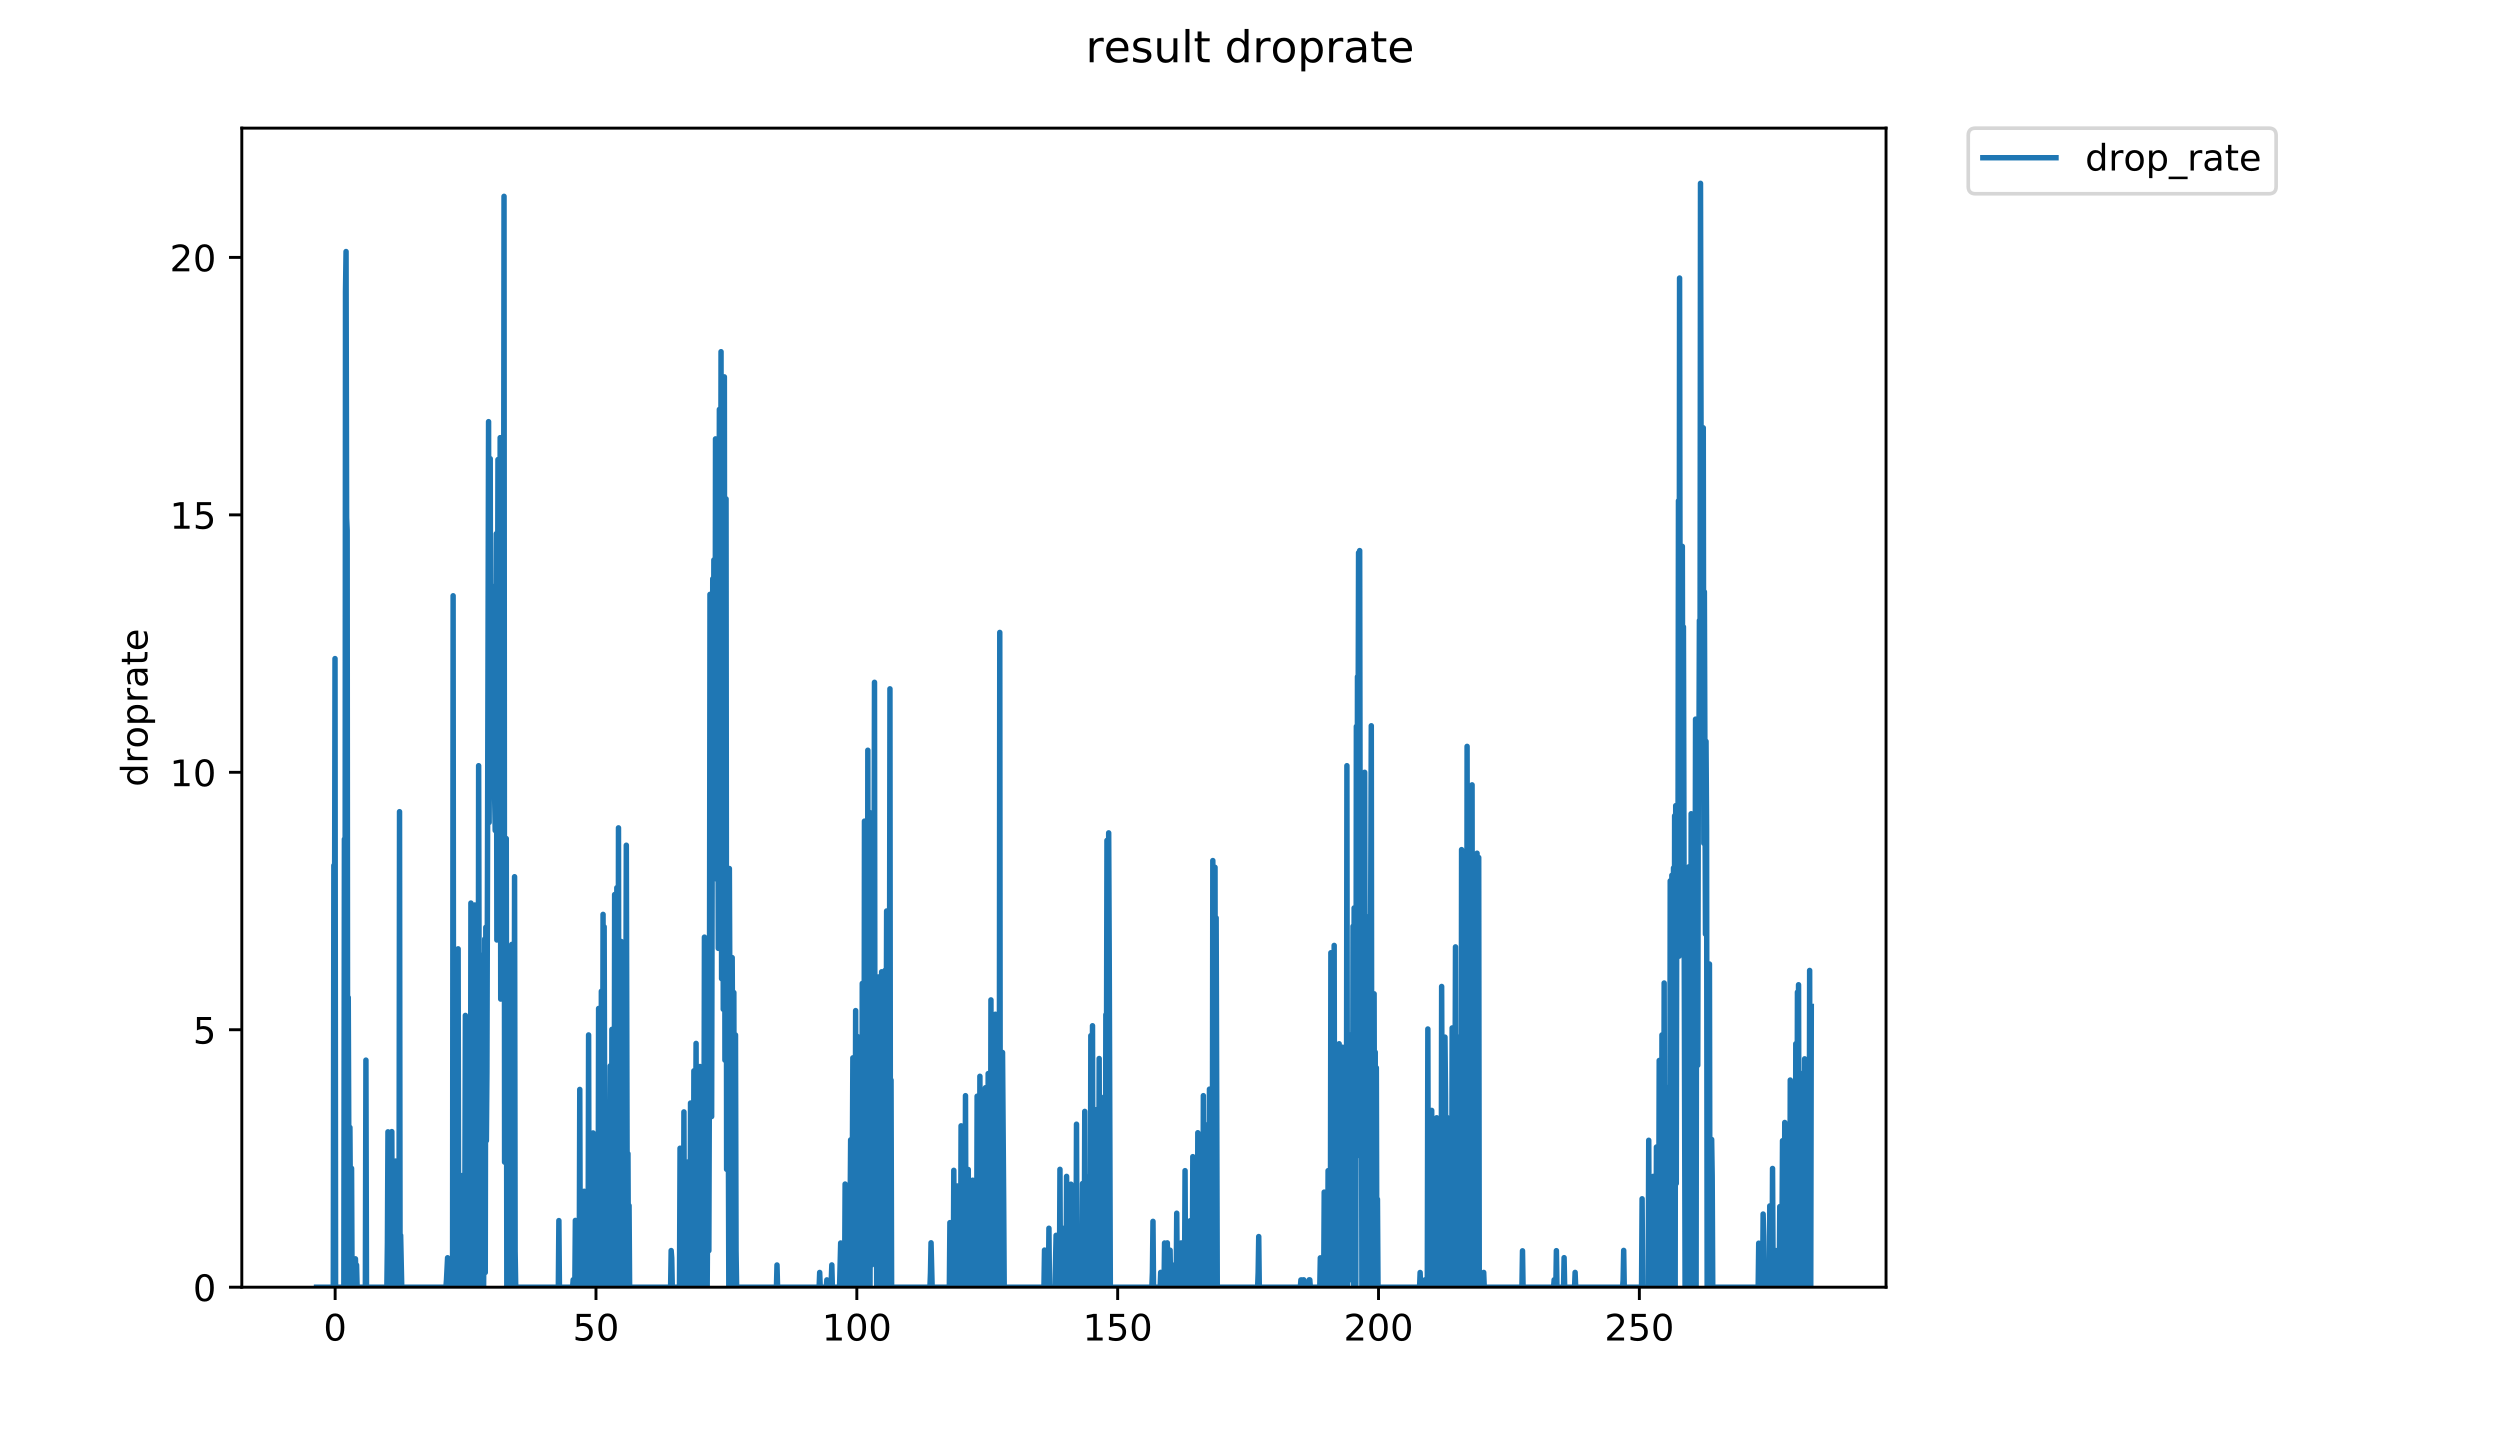 <?xml version="1.0" encoding="utf-8" standalone="no"?>
<!DOCTYPE svg PUBLIC "-//W3C//DTD SVG 1.1//EN"
  "http://www.w3.org/Graphics/SVG/1.1/DTD/svg11.dtd">
<!-- Created with matplotlib (https://matplotlib.org/) -->
<svg height="396pt" version="1.1" viewBox="0 0 684 396" width="684pt" xmlns="http://www.w3.org/2000/svg" xmlns:xlink="http://www.w3.org/1999/xlink">
 <defs>
  <style type="text/css">
*{stroke-linecap:butt;stroke-linejoin:round;}
  </style>
 </defs>
 <g id="figure_1">
  <g id="patch_1">
   <path d="M 0 396 
L 684 396 
L 684 0 
L 0 0 
z
" style="fill:#ffffff;"/>
  </g>
  <g id="axes_1">
   <g id="patch_2">
    <path d="M 66.159 352.174 
L 516.019 352.174 
L 516.019 35.062 
L 66.159 35.062 
z
" style="fill:#ffffff;"/>
   </g>
   <g id="matplotlib.axis_1">
    <g id="xtick_1">
     <g id="line2d_1">
      <defs>
       <path d="M 0 0 
L 0 3.5 
" id="m373b6e0ba3" style="stroke:#000000;stroke-width:0.8;"/>
      </defs>
      <g>
       <use style="stroke:#000000;stroke-width:0.8;" x="91.694" xlink:href="#m373b6e0ba3" y="352.174"/>
      </g>
     </g>
     <g id="text_1">
      <!-- 0 -->
      <defs>
       <path d="M 31.781 66.406 
Q 24.172 66.406 20.328 58.906 
Q 16.5 51.422 16.5 36.375 
Q 16.5 21.391 20.328 13.891 
Q 24.172 6.391 31.781 6.391 
Q 39.453 6.391 43.281 13.891 
Q 47.125 21.391 47.125 36.375 
Q 47.125 51.422 43.281 58.906 
Q 39.453 66.406 31.781 66.406 
z
M 31.781 74.219 
Q 44.047 74.219 50.516 64.516 
Q 56.984 54.828 56.984 36.375 
Q 56.984 17.969 50.516 8.266 
Q 44.047 -1.422 31.781 -1.422 
Q 19.531 -1.422 13.062 8.266 
Q 6.594 17.969 6.594 36.375 
Q 6.594 54.828 13.062 64.516 
Q 19.531 74.219 31.781 74.219 
z
" id="DejaVuSans-48"/>
      </defs>
      <g transform="translate(88.513 366.773)scale(0.1 -0.1)">
       <use xlink:href="#DejaVuSans-48"/>
      </g>
     </g>
    </g>
    <g id="xtick_2">
     <g id="line2d_2">
      <g>
       <use style="stroke:#000000;stroke-width:0.8;" x="163.061" xlink:href="#m373b6e0ba3" y="352.174"/>
      </g>
     </g>
     <g id="text_2">
      <!-- 50 -->
      <defs>
       <path d="M 10.797 72.906 
L 49.516 72.906 
L 49.516 64.594 
L 19.828 64.594 
L 19.828 46.734 
Q 21.969 47.469 24.109 47.828 
Q 26.266 48.188 28.422 48.188 
Q 40.625 48.188 47.75 41.5 
Q 54.891 34.812 54.891 23.391 
Q 54.891 11.625 47.562 5.094 
Q 40.234 -1.422 26.906 -1.422 
Q 22.312 -1.422 17.547 -0.641 
Q 12.797 0.141 7.719 1.703 
L 7.719 11.625 
Q 12.109 9.234 16.797 8.062 
Q 21.484 6.891 26.703 6.891 
Q 35.156 6.891 40.078 11.328 
Q 45.016 15.766 45.016 23.391 
Q 45.016 31 40.078 35.438 
Q 35.156 39.891 26.703 39.891 
Q 22.75 39.891 18.812 39.016 
Q 14.891 38.141 10.797 36.281 
z
" id="DejaVuSans-53"/>
      </defs>
      <g transform="translate(156.699 366.773)scale(0.1 -0.1)">
       <use xlink:href="#DejaVuSans-53"/>
       <use x="63.623" xlink:href="#DejaVuSans-48"/>
      </g>
     </g>
    </g>
    <g id="xtick_3">
     <g id="line2d_3">
      <g>
       <use style="stroke:#000000;stroke-width:0.8;" x="234.428" xlink:href="#m373b6e0ba3" y="352.174"/>
      </g>
     </g>
     <g id="text_3">
      <!-- 100 -->
      <defs>
       <path d="M 12.406 8.297 
L 28.516 8.297 
L 28.516 63.922 
L 10.984 60.406 
L 10.984 69.391 
L 28.422 72.906 
L 38.281 72.906 
L 38.281 8.297 
L 54.391 8.297 
L 54.391 0 
L 12.406 0 
z
" id="DejaVuSans-49"/>
      </defs>
      <g transform="translate(224.885 366.773)scale(0.1 -0.1)">
       <use xlink:href="#DejaVuSans-49"/>
       <use x="63.623" xlink:href="#DejaVuSans-48"/>
       <use x="127.246" xlink:href="#DejaVuSans-48"/>
      </g>
     </g>
    </g>
    <g id="xtick_4">
     <g id="line2d_4">
      <g>
       <use style="stroke:#000000;stroke-width:0.8;" x="305.795" xlink:href="#m373b6e0ba3" y="352.174"/>
      </g>
     </g>
     <g id="text_4">
      <!-- 150 -->
      <g transform="translate(296.252 366.773)scale(0.1 -0.1)">
       <use xlink:href="#DejaVuSans-49"/>
       <use x="63.623" xlink:href="#DejaVuSans-53"/>
       <use x="127.246" xlink:href="#DejaVuSans-48"/>
      </g>
     </g>
    </g>
    <g id="xtick_5">
     <g id="line2d_5">
      <g>
       <use style="stroke:#000000;stroke-width:0.8;" x="377.162" xlink:href="#m373b6e0ba3" y="352.174"/>
      </g>
     </g>
     <g id="text_5">
      <!-- 200 -->
      <defs>
       <path d="M 19.188 8.297 
L 53.609 8.297 
L 53.609 0 
L 7.328 0 
L 7.328 8.297 
Q 12.938 14.109 22.625 23.891 
Q 32.328 33.688 34.812 36.531 
Q 39.547 41.844 41.422 45.531 
Q 43.312 49.219 43.312 52.781 
Q 43.312 58.594 39.234 62.25 
Q 35.156 65.922 28.609 65.922 
Q 23.969 65.922 18.812 64.312 
Q 13.672 62.703 7.812 59.422 
L 7.812 69.391 
Q 13.766 71.781 18.938 73 
Q 24.125 74.219 28.422 74.219 
Q 39.75 74.219 46.484 68.547 
Q 53.219 62.891 53.219 53.422 
Q 53.219 48.922 51.531 44.891 
Q 49.859 40.875 45.406 35.406 
Q 44.188 33.984 37.641 27.219 
Q 31.109 20.453 19.188 8.297 
z
" id="DejaVuSans-50"/>
      </defs>
      <g transform="translate(367.619 366.773)scale(0.1 -0.1)">
       <use xlink:href="#DejaVuSans-50"/>
       <use x="63.623" xlink:href="#DejaVuSans-48"/>
       <use x="127.246" xlink:href="#DejaVuSans-48"/>
      </g>
     </g>
    </g>
    <g id="xtick_6">
     <g id="line2d_6">
      <g>
       <use style="stroke:#000000;stroke-width:0.8;" x="448.529" xlink:href="#m373b6e0ba3" y="352.174"/>
      </g>
     </g>
     <g id="text_6">
      <!-- 250 -->
      <g transform="translate(438.986 366.773)scale(0.1 -0.1)">
       <use xlink:href="#DejaVuSans-50"/>
       <use x="63.623" xlink:href="#DejaVuSans-53"/>
       <use x="127.246" xlink:href="#DejaVuSans-48"/>
      </g>
     </g>
    </g>
   </g>
   <g id="matplotlib.axis_2">
    <g id="ytick_1">
     <g id="line2d_7">
      <defs>
       <path d="M 0 0 
L -3.5 0 
" id="m117dce90a9" style="stroke:#000000;stroke-width:0.8;"/>
      </defs>
      <g>
       <use style="stroke:#000000;stroke-width:0.8;" x="66.159" xlink:href="#m117dce90a9" y="352.174"/>
      </g>
     </g>
     <g id="text_7">
      <!-- 0 -->
      <g transform="translate(52.796 355.973)scale(0.1 -0.1)">
       <use xlink:href="#DejaVuSans-48"/>
      </g>
     </g>
    </g>
    <g id="ytick_2">
     <g id="line2d_8">
      <g>
       <use style="stroke:#000000;stroke-width:0.8;" x="66.159" xlink:href="#m117dce90a9" y="281.739"/>
      </g>
     </g>
     <g id="text_8">
      <!-- 5 -->
      <g transform="translate(52.796 285.538)scale(0.1 -0.1)">
       <use xlink:href="#DejaVuSans-53"/>
      </g>
     </g>
    </g>
    <g id="ytick_3">
     <g id="line2d_9">
      <g>
       <use style="stroke:#000000;stroke-width:0.8;" x="66.159" xlink:href="#m117dce90a9" y="211.303"/>
      </g>
     </g>
     <g id="text_9">
      <!-- 10 -->
      <g transform="translate(46.434 215.102)scale(0.1 -0.1)">
       <use xlink:href="#DejaVuSans-49"/>
       <use x="63.623" xlink:href="#DejaVuSans-48"/>
      </g>
     </g>
    </g>
    <g id="ytick_4">
     <g id="line2d_10">
      <g>
       <use style="stroke:#000000;stroke-width:0.8;" x="66.159" xlink:href="#m117dce90a9" y="140.868"/>
      </g>
     </g>
     <g id="text_10">
      <!-- 15 -->
      <g transform="translate(46.434 144.667)scale(0.1 -0.1)">
       <use xlink:href="#DejaVuSans-49"/>
       <use x="63.623" xlink:href="#DejaVuSans-53"/>
      </g>
     </g>
    </g>
    <g id="ytick_5">
     <g id="line2d_11">
      <g>
       <use style="stroke:#000000;stroke-width:0.8;" x="66.159" xlink:href="#m117dce90a9" y="70.432"/>
      </g>
     </g>
     <g id="text_11">
      <!-- 20 -->
      <g transform="translate(46.434 74.231)scale(0.1 -0.1)">
       <use xlink:href="#DejaVuSans-50"/>
       <use x="63.623" xlink:href="#DejaVuSans-48"/>
      </g>
     </g>
    </g>
    <g id="text_12">
     <!-- droprate -->
     <defs>
      <path d="M 45.406 46.391 
L 45.406 75.984 
L 54.391 75.984 
L 54.391 0 
L 45.406 0 
L 45.406 8.203 
Q 42.578 3.328 38.25 0.953 
Q 33.938 -1.422 27.875 -1.422 
Q 17.969 -1.422 11.734 6.484 
Q 5.516 14.406 5.516 27.297 
Q 5.516 40.188 11.734 48.094 
Q 17.969 56 27.875 56 
Q 33.938 56 38.25 53.625 
Q 42.578 51.266 45.406 46.391 
z
M 14.797 27.297 
Q 14.797 17.391 18.875 11.75 
Q 22.953 6.109 30.078 6.109 
Q 37.203 6.109 41.297 11.75 
Q 45.406 17.391 45.406 27.297 
Q 45.406 37.203 41.297 42.844 
Q 37.203 48.484 30.078 48.484 
Q 22.953 48.484 18.875 42.844 
Q 14.797 37.203 14.797 27.297 
z
" id="DejaVuSans-100"/>
      <path d="M 41.109 46.297 
Q 39.594 47.172 37.812 47.578 
Q 36.031 48 33.891 48 
Q 26.266 48 22.188 43.047 
Q 18.109 38.094 18.109 28.812 
L 18.109 0 
L 9.078 0 
L 9.078 54.688 
L 18.109 54.688 
L 18.109 46.188 
Q 20.953 51.172 25.484 53.578 
Q 30.031 56 36.531 56 
Q 37.453 56 38.578 55.875 
Q 39.703 55.766 41.062 55.516 
z
" id="DejaVuSans-114"/>
      <path d="M 30.609 48.391 
Q 23.391 48.391 19.188 42.75 
Q 14.984 37.109 14.984 27.297 
Q 14.984 17.484 19.156 11.844 
Q 23.344 6.203 30.609 6.203 
Q 37.797 6.203 41.984 11.859 
Q 46.188 17.531 46.188 27.297 
Q 46.188 37.016 41.984 42.703 
Q 37.797 48.391 30.609 48.391 
z
M 30.609 56 
Q 42.328 56 49.016 48.375 
Q 55.719 40.766 55.719 27.297 
Q 55.719 13.875 49.016 6.219 
Q 42.328 -1.422 30.609 -1.422 
Q 18.844 -1.422 12.172 6.219 
Q 5.516 13.875 5.516 27.297 
Q 5.516 40.766 12.172 48.375 
Q 18.844 56 30.609 56 
z
" id="DejaVuSans-111"/>
      <path d="M 18.109 8.203 
L 18.109 -20.797 
L 9.078 -20.797 
L 9.078 54.688 
L 18.109 54.688 
L 18.109 46.391 
Q 20.953 51.266 25.266 53.625 
Q 29.594 56 35.594 56 
Q 45.562 56 51.781 48.094 
Q 58.016 40.188 58.016 27.297 
Q 58.016 14.406 51.781 6.484 
Q 45.562 -1.422 35.594 -1.422 
Q 29.594 -1.422 25.266 0.953 
Q 20.953 3.328 18.109 8.203 
z
M 48.688 27.297 
Q 48.688 37.203 44.609 42.844 
Q 40.531 48.484 33.406 48.484 
Q 26.266 48.484 22.188 42.844 
Q 18.109 37.203 18.109 27.297 
Q 18.109 17.391 22.188 11.75 
Q 26.266 6.109 33.406 6.109 
Q 40.531 6.109 44.609 11.75 
Q 48.688 17.391 48.688 27.297 
z
" id="DejaVuSans-112"/>
      <path d="M 34.281 27.484 
Q 23.391 27.484 19.188 25 
Q 14.984 22.516 14.984 16.5 
Q 14.984 11.719 18.141 8.906 
Q 21.297 6.109 26.703 6.109 
Q 34.188 6.109 38.703 11.406 
Q 43.219 16.703 43.219 25.484 
L 43.219 27.484 
z
M 52.203 31.203 
L 52.203 0 
L 43.219 0 
L 43.219 8.297 
Q 40.141 3.328 35.547 0.953 
Q 30.953 -1.422 24.312 -1.422 
Q 15.922 -1.422 10.953 3.297 
Q 6 8.016 6 15.922 
Q 6 25.141 12.172 29.828 
Q 18.359 34.516 30.609 34.516 
L 43.219 34.516 
L 43.219 35.406 
Q 43.219 41.609 39.141 45 
Q 35.062 48.391 27.688 48.391 
Q 23 48.391 18.547 47.266 
Q 14.109 46.141 10.016 43.891 
L 10.016 52.203 
Q 14.938 54.109 19.578 55.047 
Q 24.219 56 28.609 56 
Q 40.484 56 46.344 49.844 
Q 52.203 43.703 52.203 31.203 
z
" id="DejaVuSans-97"/>
      <path d="M 18.312 70.219 
L 18.312 54.688 
L 36.812 54.688 
L 36.812 47.703 
L 18.312 47.703 
L 18.312 18.016 
Q 18.312 11.328 20.141 9.422 
Q 21.969 7.516 27.594 7.516 
L 36.812 7.516 
L 36.812 0 
L 27.594 0 
Q 17.188 0 13.234 3.875 
Q 9.281 7.766 9.281 18.016 
L 9.281 47.703 
L 2.688 47.703 
L 2.688 54.688 
L 9.281 54.688 
L 9.281 70.219 
z
" id="DejaVuSans-116"/>
      <path d="M 56.203 29.594 
L 56.203 25.203 
L 14.891 25.203 
Q 15.484 15.922 20.484 11.062 
Q 25.484 6.203 34.422 6.203 
Q 39.594 6.203 44.453 7.469 
Q 49.312 8.734 54.109 11.281 
L 54.109 2.781 
Q 49.266 0.734 44.188 -0.344 
Q 39.109 -1.422 33.891 -1.422 
Q 20.797 -1.422 13.156 6.188 
Q 5.516 13.812 5.516 26.812 
Q 5.516 40.234 12.766 48.109 
Q 20.016 56 32.328 56 
Q 43.359 56 49.781 48.891 
Q 56.203 41.797 56.203 29.594 
z
M 47.219 32.234 
Q 47.125 39.594 43.094 43.984 
Q 39.062 48.391 32.422 48.391 
Q 24.906 48.391 20.391 44.141 
Q 15.875 39.891 15.188 32.172 
z
" id="DejaVuSans-101"/>
     </defs>
     <g transform="translate(40.354 215.236)rotate(-90)scale(0.1 -0.1)">
      <use xlink:href="#DejaVuSans-100"/>
      <use x="63.477" xlink:href="#DejaVuSans-114"/>
      <use x="104.559" xlink:href="#DejaVuSans-111"/>
      <use x="165.74" xlink:href="#DejaVuSans-112"/>
      <use x="229.217" xlink:href="#DejaVuSans-114"/>
      <use x="270.33" xlink:href="#DejaVuSans-97"/>
      <use x="331.609" xlink:href="#DejaVuSans-116"/>
      <use x="370.818" xlink:href="#DejaVuSans-101"/>
     </g>
    </g>
   </g>
   <g id="line2d_12">
    <path clip-path="url(#pf9fd78239b)" d="M 86.607 352.174 
L 91.192 352.174 
L 91.342 236.785 
L 91.5 274.773 
L 91.658 180.192 
L 91.81 352.174 
L 94.075 352.174 
L 94.226 229.59 
L 94.378 324.16 
L 94.529 79.716 
L 94.681 68.825 
L 94.831 141.677 
L 94.981 145.13 
L 95.131 335.935 
L 95.28 272.896 
L 95.58 352.174 
L 95.734 308.462 
L 95.884 331.992 
L 96.034 335.912 
L 96.183 319.65 
L 96.333 352.174 
L 97.087 352.174 
L 97.244 344.413 
L 97.4 350.226 
L 97.55 346.111 
L 97.701 352.174 
L 99.963 352.174 
L 100.115 290.055 
L 100.266 352.174 
L 105.846 352.174 
L 105.996 340.048 
L 106.147 309.67 
L 106.297 352.174 
L 106.9 352.174 
L 107.05 344.09 
L 107.2 309.609 
L 107.35 352.174 
L 108.101 352.174 
L 108.251 317.667 
L 108.401 352.174 
L 109.162 352.174 
L 109.312 222.077 
L 109.463 352.174 
L 109.613 337.986 
L 109.916 352.174 
L 122.004 352.174 
L 122.158 350.196 
L 122.46 344.124 
L 122.612 352.174 
L 123.822 352.174 
L 123.974 163.005 
L 124.126 352.174 
L 124.283 352.174 
L 124.435 306.346 
L 124.586 352.174 
L 125.042 352.174 
L 125.193 348.161 
L 125.345 259.602 
L 125.495 352.174 
L 125.798 352.174 
L 125.948 340.048 
L 126.104 352.174 
L 126.255 352.174 
L 126.416 321.633 
L 126.72 352.174 
L 127.025 352.174 
L 127.176 331.992 
L 127.328 277.82 
L 127.479 352.174 
L 127.631 352.174 
L 127.782 289.877 
L 128.085 352.174 
L 128.236 352.174 
L 128.387 299.701 
L 128.538 352.174 
L 128.688 352.174 
L 128.839 247.077 
L 128.99 352.174 
L 129.14 295.502 
L 129.29 352.174 
L 129.441 352.174 
L 129.592 263.5 
L 129.742 352.174 
L 129.897 247.606 
L 130.049 352.174 
L 130.2 352.174 
L 130.35 255.161 
L 130.501 334.062 
L 130.652 329.974 
L 130.803 352.174 
L 130.954 209.495 
L 131.255 352.174 
L 131.406 267.531 
L 131.556 305.755 
L 131.707 261.355 
L 132.012 313.773 
L 132.162 263.246 
L 132.314 352.174 
L 132.464 325.9 
L 132.615 256.909 
L 132.766 348.155 
L 132.918 253.705 
L 133.069 312.097 
L 133.22 293.393 
L 133.372 240.118 
L 133.673 115.365 
L 133.824 225.027 
L 134.124 125.485 
L 134.279 213.872 
L 134.43 209.291 
L 134.731 160.444 
L 134.882 214.936 
L 135.036 207.131 
L 135.187 165.55 
L 135.337 218.205 
L 135.488 227.224 
L 135.79 146.022 
L 135.941 257.182 
L 136.243 125.739 
L 136.394 229.063 
L 136.546 223.927 
L 136.697 198.79 
L 136.847 119.747 
L 136.998 273.351 
L 137.299 133.581 
L 137.45 221.178 
L 137.599 220.235 
L 137.749 193.847 
L 137.903 53.719 
L 138.054 317.963 
L 138.512 229.424 
L 138.664 352.174 
L 138.815 269.546 
L 138.965 352.174 
L 139.117 352.174 
L 139.418 297.526 
L 139.568 352.174 
L 139.719 335.982 
L 140.022 258.393 
L 140.173 352.174 
L 140.477 276.884 
L 140.628 352.174 
L 140.783 239.871 
L 140.938 342.351 
L 141.096 352.174 
L 152.759 352.174 
L 152.909 333.958 
L 153.059 352.174 
L 156.668 352.174 
L 156.818 350.15 
L 156.968 352.174 
L 157.269 352.174 
L 157.419 333.906 
L 157.569 350.15 
L 157.719 352.174 
L 158.47 352.174 
L 158.624 298.07 
L 158.779 352.174 
L 159.534 352.174 
L 159.835 325.937 
L 159.988 352.174 
L 160.89 352.174 
L 161.04 283.16 
L 161.189 352.174 
L 162.119 352.174 
L 162.269 309.973 
L 162.419 352.174 
L 162.873 352.174 
L 163.024 311.868 
L 163.175 352.174 
L 163.626 352.174 
L 163.778 275.919 
L 163.928 352.174 
L 164.381 352.174 
L 164.531 271.214 
L 164.686 352.174 
L 164.836 336.005 
L 164.995 250.177 
L 165.147 352.174 
L 165.298 253.564 
L 165.449 313.773 
L 165.751 305.689 
L 166.055 346.23 
L 166.206 301.647 
L 166.356 303.598 
L 166.508 352.174 
L 166.658 313.718 
L 166.809 325.862 
L 166.959 291.628 
L 167.111 342.141 
L 167.263 352.174 
L 167.414 281.638 
L 167.564 352.174 
L 167.714 344.055 
L 167.864 287.219 
L 168.015 352.174 
L 168.165 244.747 
L 168.315 352.174 
L 168.465 305.622 
L 168.616 352.174 
L 168.767 242.878 
L 168.917 352.174 
L 169.067 352.174 
L 169.217 226.505 
L 169.367 352.174 
L 169.517 268.951 
L 169.817 323.715 
L 169.968 257.589 
L 170.118 348.12 
L 170.268 275.04 
L 170.418 341.064 
L 170.576 352.174 
L 171.052 352.174 
L 171.36 231.255 
L 171.66 352.174 
L 171.81 315.637 
L 171.96 352.174 
L 172.11 329.846 
L 172.26 352.174 
L 183.479 352.174 
L 183.631 342.155 
L 183.784 344.204 
L 183.936 352.174 
L 185.908 352.174 
L 186.061 314.155 
L 186.213 352.174 
L 186.969 352.174 
L 187.12 304.218 
L 187.27 350.15 
L 187.421 352.174 
L 187.874 352.174 
L 188.177 317.914 
L 188.328 352.174 
L 188.782 352.174 
L 188.933 301.791 
L 189.084 307.837 
L 189.236 352.174 
L 189.689 352.174 
L 189.844 292.985 
L 189.996 352.174 
L 190.146 352.174 
L 190.447 285.478 
L 190.598 352.174 
L 190.749 352.174 
L 190.903 312.548 
L 191.055 352.174 
L 191.359 352.174 
L 191.511 291.801 
L 191.662 352.174 
L 191.812 346.085 
L 191.964 311.983 
L 192.115 352.174 
L 192.425 322.826 
L 192.578 332.333 
L 192.731 256.398 
L 193.184 352.174 
L 193.335 333.958 
L 193.485 352.174 
L 193.79 302.432 
L 193.941 342.183 
L 194.096 292.818 
L 194.248 162.617 
L 194.4 295.986 
L 194.552 194.765 
L 194.702 305.488 
L 195.007 158.352 
L 195.159 209.901 
L 195.312 153.204 
L 195.614 229.415 
L 195.765 120.08 
L 195.916 220.802 
L 196.065 240.533 
L 196.216 184.423 
L 196.367 178.857 
L 196.519 259.469 
L 196.822 112.007 
L 196.974 247.676 
L 197.125 200.591 
L 197.276 96.228 
L 197.427 267.772 
L 197.729 158.98 
L 197.882 276.136 
L 198.034 213.908 
L 198.187 103.11 
L 198.338 290.055 
L 198.492 237.096 
L 198.649 136.496 
L 198.8 319.929 
L 198.951 255.577 
L 199.101 248.801 
L 199.402 352.174 
L 199.553 237.629 
L 200.015 352.174 
L 200.175 352.174 
L 200.326 262.001 
L 200.628 331.992 
L 200.779 271.561 
L 200.93 346.12 
L 201.08 289.34 
L 201.23 283.16 
L 201.382 342.169 
L 201.533 352.174 
L 212.437 352.174 
L 212.587 346.102 
L 212.74 352.174 
L 224.114 352.174 
L 224.265 348.144 
L 224.416 352.174 
L 226.076 352.174 
L 226.229 350.179 
L 226.38 352.174 
L 227.286 352.174 
L 227.436 350.159 
L 227.586 346.085 
L 227.736 352.174 
L 229.703 352.174 
L 230.009 340.082 
L 230.164 352.174 
L 231.071 352.174 
L 231.222 323.96 
L 231.68 352.174 
L 232.434 352.174 
L 232.736 311.868 
L 232.886 352.174 
L 233.037 352.174 
L 233.341 289.43 
L 233.493 352.174 
L 233.795 352.174 
L 233.946 338.067 
L 234.103 276.5 
L 234.255 352.174 
L 234.405 352.174 
L 234.556 283.555 
L 234.708 338.107 
L 234.859 352.174 
L 235.16 352.174 
L 235.31 335.982 
L 235.461 287.499 
L 235.765 352.174 
L 235.915 269.07 
L 236.214 352.174 
L 236.364 346.076 
L 236.515 224.662 
L 236.665 352.174 
L 236.815 333.958 
L 236.966 283.653 
L 237.127 352.174 
L 237.286 352.174 
L 237.436 205.266 
L 237.586 352.174 
L 237.736 352.174 
L 237.886 222.264 
L 238.036 352.174 
L 238.186 274.817 
L 238.487 346.093 
L 238.638 250.974 
L 238.795 311.37 
L 238.956 325.559 
L 239.262 186.681 
L 239.412 329.846 
L 239.562 337.945 
L 239.712 297.368 
L 239.863 352.174 
L 240.013 352.174 
L 240.163 279.31 
L 240.314 267.288 
L 240.465 352.174 
L 240.616 352.174 
L 240.766 287.313 
L 240.916 352.174 
L 241.067 352.174 
L 241.218 265.886 
L 241.371 352.174 
L 241.675 271.676 
L 241.827 352.174 
L 242.129 265.515 
L 242.281 352.174 
L 242.582 249.246 
L 242.733 338.087 
L 242.886 292.399 
L 243.038 344.147 
L 243.188 299.625 
L 243.339 297.526 
L 243.489 188.465 
L 243.64 352.174 
L 243.79 295.502 
L 243.941 352.174 
L 254.431 352.174 
L 254.582 348.161 
L 254.733 340.03 
L 255.035 352.174 
L 259.739 352.174 
L 259.893 334.516 
L 260.048 352.174 
L 260.807 352.174 
L 260.959 320.203 
L 261.111 352.174 
L 261.569 352.174 
L 261.877 324.475 
L 262.031 352.174 
L 262.798 352.174 
L 262.95 308.027 
L 263.101 352.174 
L 263.251 352.174 
L 263.402 342.054 
L 263.553 352.174 
L 264.006 352.174 
L 264.157 299.776 
L 264.308 352.174 
L 264.762 352.174 
L 264.914 319.975 
L 265.064 352.174 
L 265.97 352.174 
L 266.126 322.907 
L 266.277 352.174 
L 266.732 352.174 
L 266.885 348.183 
L 267.037 352.174 
L 267.188 352.174 
L 267.34 299.925 
L 267.491 352.174 
L 267.643 344.124 
L 267.794 352.174 
L 267.946 352.174 
L 268.099 294.473 
L 268.251 352.174 
L 268.705 352.174 
L 268.856 309.792 
L 269.007 352.174 
L 269.46 352.174 
L 269.611 297.604 
L 269.76 352.174 
L 270.215 352.174 
L 270.366 293.73 
L 270.517 352.174 
L 270.971 352.174 
L 271.122 273.577 
L 271.272 348.132 
L 271.422 352.174 
L 271.573 311.925 
L 271.724 352.174 
L 271.875 352.174 
L 272.026 311.752 
L 272.177 352.174 
L 272.328 277.5 
L 272.479 352.174 
L 272.629 352.174 
L 272.782 304.218 
L 272.932 352.174 
L 273.387 352.174 
L 273.537 173.032 
L 273.687 344.101 
L 273.838 311.694 
L 273.987 327.816 
L 274.139 321.858 
L 274.29 287.959 
L 274.599 328.331 
L 274.75 352.174 
L 285.628 352.174 
L 285.778 342.025 
L 286.079 352.174 
L 286.836 352.174 
L 286.986 336.052 
L 287.137 352.174 
L 288.647 352.174 
L 288.948 337.986 
L 289.099 352.174 
L 289.851 352.174 
L 290.002 319.929 
L 290.152 352.174 
L 290.604 352.174 
L 290.756 336.052 
L 290.907 352.174 
L 291.664 352.174 
L 291.815 321.858 
L 292.116 352.174 
L 292.719 352.174 
L 292.874 346.263 
L 293.025 324 
L 293.175 352.174 
L 293.477 352.174 
L 293.778 333.932 
L 293.928 352.174 
L 294.079 352.174 
L 294.229 350.15 
L 294.38 352.174 
L 294.53 307.582 
L 294.68 352.174 
L 294.98 352.174 
L 295.13 337.986 
L 295.28 352.174 
L 295.43 337.965 
L 295.581 344.136 
L 295.732 344.09 
L 295.883 352.174 
L 296.035 350.176 
L 296.185 323.797 
L 296.336 352.174 
L 296.486 352.174 
L 296.638 350.165 
L 296.789 304.082 
L 296.943 352.174 
L 297.094 323.879 
L 297.248 352.174 
L 297.399 352.174 
L 297.549 344.101 
L 297.699 344.055 
L 297.85 340.048 
L 298 352.174 
L 298.151 321.77 
L 298.301 352.174 
L 298.451 283.358 
L 298.601 352.174 
L 298.755 352.174 
L 298.908 280.646 
L 299.058 352.174 
L 299.208 313.607 
L 299.359 352.174 
L 299.515 352.174 
L 299.673 331.034 
L 299.827 352.174 
L 299.977 303.598 
L 300.128 352.174 
L 300.278 352.174 
L 300.429 315.742 
L 300.582 352.174 
L 300.733 289.61 
L 300.884 352.174 
L 301.035 352.174 
L 301.187 300.148 
L 301.338 352.174 
L 301.49 303.944 
L 301.643 346.213 
L 301.793 352.174 
L 301.944 303.737 
L 302.096 352.174 
L 302.408 352.174 
L 302.559 277.607 
L 302.711 300.074 
L 302.863 229.939 
L 303.021 248.111 
L 303.18 327.19 
L 303.334 227.876 
L 303.484 261.614 
L 303.785 352.174 
L 315.152 352.174 
L 315.302 348.126 
L 315.455 334.165 
L 315.607 352.174 
L 317.414 352.174 
L 317.564 348.126 
L 317.715 352.174 
L 318.473 352.174 
L 318.624 340.082 
L 318.775 350.162 
L 318.926 352.174 
L 319.227 352.174 
L 319.378 340.048 
L 319.529 352.174 
L 319.987 352.174 
L 320.138 342.054 
L 320.288 352.174 
L 320.74 352.174 
L 320.891 346.137 
L 321.043 352.174 
L 321.802 352.174 
L 321.953 331.934 
L 322.105 352.174 
L 323.017 352.174 
L 323.168 340.065 
L 323.319 352.174 
L 323.774 352.174 
L 323.924 348.126 
L 324.077 352.174 
L 324.23 320.294 
L 324.381 352.174 
L 324.833 352.174 
L 324.984 338.047 
L 325.137 352.174 
L 325.442 352.174 
L 325.592 334.01 
L 325.743 352.174 
L 326.201 352.174 
L 326.354 316.46 
L 326.505 352.174 
L 326.656 352.174 
L 326.808 350.173 
L 326.965 352.174 
L 327.115 319.975 
L 327.266 352.174 
L 327.571 352.174 
L 327.722 309.913 
L 328.024 352.174 
L 328.175 352.174 
L 328.33 336.412 
L 328.481 352.174 
L 328.636 314.582 
L 328.786 352.174 
L 329.087 352.174 
L 329.238 299.776 
L 329.389 352.174 
L 329.541 352.174 
L 329.693 340.202 
L 329.846 308.462 
L 329.999 352.174 
L 330.15 307.774 
L 330.3 352.174 
L 330.602 311.694 
L 330.756 352.174 
L 330.908 297.993 
L 331.058 352.174 
L 331.673 352.174 
L 331.824 235.453 
L 331.976 252.124 
L 332.128 342.155 
L 332.279 253.14 
L 332.429 237.301 
L 332.582 352.174 
L 332.739 251.136 
L 333.044 352.174 
L 344.085 352.174 
L 344.235 348.109 
L 344.389 338.324 
L 344.541 352.174 
L 355.777 352.174 
L 355.931 350.19 
L 356.236 350.176 
L 356.391 352.174 
L 356.543 352.174 
L 356.694 350.159 
L 356.845 352.174 
L 358.055 352.174 
L 358.205 350.153 
L 358.357 350.167 
L 358.509 352.174 
L 361.091 352.174 
L 361.243 344.147 
L 361.394 352.174 
L 362.152 352.174 
L 362.304 326.161 
L 362.456 352.174 
L 363.213 352.174 
L 363.366 320.294 
L 363.518 352.174 
L 363.974 352.174 
L 364.127 260.672 
L 364.279 352.174 
L 364.73 352.174 
L 364.88 331.905 
L 365.03 258.667 
L 365.181 352.174 
L 365.633 352.174 
L 365.784 289.61 
L 365.935 340.082 
L 366.086 352.174 
L 366.237 334.01 
L 366.388 285.573 
L 366.54 352.174 
L 366.843 312.267 
L 366.994 352.174 
L 367.145 352.174 
L 367.298 286.514 
L 367.449 352.174 
L 367.599 352.174 
L 367.753 308.524 
L 367.906 352.174 
L 368.056 334.01 
L 368.208 352.174 
L 368.36 352.174 
L 368.512 209.495 
L 368.663 352.174 
L 368.817 300.66 
L 368.968 297.916 
L 369.12 316.105 
L 369.271 350.162 
L 369.425 298.604 
L 369.578 332.277 
L 369.884 282.926 
L 370.035 350.165 
L 370.186 253.423 
L 370.338 352.174 
L 370.491 248.417 
L 370.643 352.174 
L 370.795 332.192 
L 370.948 352.174 
L 371.1 198.75 
L 371.253 316.309 
L 371.404 185.141 
L 371.555 208.676 
L 371.705 151.22 
L 371.855 188.23 
L 372.006 150.642 
L 372.157 244.747 
L 372.46 262.129 
L 372.612 352.174 
L 372.914 227.403 
L 373.066 334.062 
L 373.217 289.61 
L 373.368 211.303 
L 373.524 295.356 
L 373.675 271.906 
L 373.825 267.044 
L 373.979 352.174 
L 374.28 250.828 
L 374.432 301.863 
L 374.583 251.552 
L 374.735 259.866 
L 374.885 287.499 
L 375.186 198.57 
L 375.338 341.941 
L 375.493 352.174 
L 375.806 352.174 
L 375.958 271.906 
L 376.109 350.167 
L 376.261 287.868 
L 376.414 352.174 
L 376.566 292.144 
L 376.717 352.174 
L 376.869 328.094 
L 377.021 352.174 
L 388.396 352.174 
L 388.547 348.155 
L 388.698 352.174 
L 389.755 352.174 
L 389.905 350.153 
L 390.056 352.174 
L 390.507 352.174 
L 390.658 281.537 
L 390.809 346.137 
L 390.959 352.174 
L 391.563 352.174 
L 391.714 303.806 
L 391.866 352.174 
L 392.771 352.174 
L 392.922 346.137 
L 393.073 305.822 
L 393.224 352.174 
L 394.282 352.174 
L 394.433 269.899 
L 394.736 352.174 
L 395.192 352.174 
L 395.343 283.751 
L 395.494 299.776 
L 395.645 352.174 
L 395.797 352.174 
L 395.948 305.755 
L 396.099 352.174 
L 397.154 352.174 
L 397.309 281.246 
L 397.467 352.174 
L 397.619 352.174 
L 397.77 348.144 
L 397.922 352.174 
L 398.224 259.07 
L 398.375 352.174 
L 398.527 352.174 
L 398.678 309.913 
L 398.829 352.174 
L 398.98 340.1 
L 399.132 283.751 
L 399.283 352.174 
L 399.736 352.174 
L 399.888 232.454 
L 400.039 267.652 
L 400.19 352.174 
L 400.341 275.482 
L 400.492 281.436 
L 400.642 352.174 
L 400.793 352.174 
L 400.944 321.944 
L 401.096 346.145 
L 401.246 350.147 
L 401.396 204.209 
L 401.549 310.331 
L 401.7 303.737 
L 401.851 231.255 
L 402.001 352.174 
L 402.153 352.174 
L 402.306 238.44 
L 402.456 319.79 
L 402.607 330.006 
L 402.758 214.739 
L 402.908 352.174 
L 403.059 317.766 
L 403.209 243.035 
L 403.36 352.174 
L 403.66 283.358 
L 403.818 352.174 
L 403.969 342.155 
L 404.12 233.44 
L 404.271 352.174 
L 404.423 340.151 
L 404.573 234.613 
L 404.727 352.174 
L 405.787 352.174 
L 405.938 348.138 
L 406.089 352.174 
L 416.402 352.174 
L 416.556 342.226 
L 416.708 352.174 
L 425.064 352.174 
L 425.215 350.162 
L 425.369 352.174 
L 425.525 350.215 
L 425.676 352.174 
L 425.828 342.183 
L 425.979 352.174 
L 427.786 352.174 
L 427.937 344.101 
L 428.09 352.174 
L 430.801 352.174 
L 430.951 348.132 
L 431.103 352.174 
L 443.939 352.174 
L 444.09 350.156 
L 444.241 342.112 
L 444.395 352.174 
L 449.127 352.174 
L 449.279 327.99 
L 449.43 352.174 
L 450.942 352.174 
L 451.094 311.983 
L 451.245 352.174 
L 452.148 352.174 
L 452.298 321.858 
L 452.449 352.174 
L 453.054 352.174 
L 453.205 313.828 
L 453.506 352.174 
L 453.656 352.174 
L 453.807 342.04 
L 453.959 290.143 
L 454.11 352.174 
L 454.564 352.174 
L 454.714 283.16 
L 454.864 339.995 
L 455.014 352.174 
L 455.164 352.174 
L 455.314 268.951 
L 455.465 348.144 
L 455.616 352.174 
L 455.917 297.526 
L 456.067 340.048 
L 456.217 350.147 
L 456.368 352.174 
L 456.518 303.598 
L 456.669 342.126 
L 456.821 352.174 
L 456.971 241.013 
L 457.272 352.174 
L 457.424 239.477 
L 457.574 299.398 
L 457.875 237.465 
L 458.026 340.03 
L 458.177 223.194 
L 458.327 352.174 
L 458.477 220.424 
L 458.627 323.797 
L 458.777 230.384 
L 458.927 236.64 
L 459.077 254.742 
L 459.227 137.011 
L 459.379 261.614 
L 459.53 76.075 
L 459.681 175.079 
L 459.832 189.166 
L 459.983 152.942 
L 460.135 187.624 
L 460.285 149.482 
L 460.435 226.324 
L 460.585 171.518 
L 461.037 352.174 
L 461.19 260.258 
L 461.493 352.174 
L 461.644 289.61 
L 461.794 352.174 
L 461.946 352.174 
L 462.096 237.136 
L 462.247 352.174 
L 462.397 305.555 
L 462.55 352.174 
L 462.7 222.638 
L 463.001 352.174 
L 463.151 228.887 
L 463.301 352.174 
L 463.451 287.219 
L 463.602 331.905 
L 463.905 196.758 
L 464.055 352.174 
L 464.206 228.532 
L 464.356 244.747 
L 464.506 291.454 
L 464.656 216.371 
L 464.807 212.518 
L 464.957 169.751 
L 465.107 212.115 
L 465.257 50.163 
L 465.563 190.78 
L 466.016 117.051 
L 466.166 230.734 
L 466.316 161.917 
L 466.618 255.577 
L 466.769 202.827 
L 466.919 226.741 
L 467.077 352.174 
L 467.553 352.174 
L 467.703 263.753 
L 467.853 350.144 
L 468.003 323.797 
L 468.154 350.153 
L 468.304 311.752 
L 468.455 321.814 
L 468.605 352.174 
L 481.035 352.174 
L 481.186 340.134 
L 481.336 352.174 
L 482.239 352.174 
L 482.391 332.164 
L 482.544 338.227 
L 482.697 352.174 
L 483.456 352.174 
L 483.607 346.145 
L 483.759 352.174 
L 484.061 352.174 
L 484.211 329.942 
L 484.514 352.174 
L 484.816 352.174 
L 484.966 319.697 
L 485.119 348.195 
L 485.27 352.174 
L 485.726 352.174 
L 485.878 342.155 
L 486.029 352.174 
L 486.183 348.212 
L 486.334 352.174 
L 486.792 352.174 
L 486.944 330.132 
L 487.094 352.174 
L 487.395 352.174 
L 487.545 338.006 
L 487.697 312.097 
L 487.85 352.174 
L 488.152 352.174 
L 488.308 307.111 
L 488.61 352.174 
L 488.761 334.01 
L 488.911 352.174 
L 489.062 352.174 
L 489.212 333.932 
L 489.365 352.174 
L 489.667 352.174 
L 489.817 295.502 
L 489.968 346.128 
L 490.119 352.174 
L 490.27 338.067 
L 490.421 344.101 
L 490.572 326.012 
L 490.724 328.094 
L 490.875 352.174 
L 491.177 352.174 
L 491.327 285.573 
L 491.478 352.174 
L 491.629 336.052 
L 491.78 271.446 
L 491.931 352.174 
L 492.082 269.428 
L 492.237 344.271 
L 492.39 328.365 
L 492.541 299.851 
L 492.693 352.174 
L 492.844 293.73 
L 492.995 352.174 
L 493.146 352.174 
L 493.299 296.305 
L 493.45 342.112 
L 493.601 352.174 
L 493.752 289.699 
L 493.903 352.174 
L 494.053 297.683 
L 494.212 350.244 
L 494.363 352.174 
L 494.514 352.174 
L 494.816 301.791 
L 494.968 352.174 
L 495.119 265.515 
L 495.27 350.162 
L 495.42 352.174 
L 495.571 275.372 
L 495.571 275.372 
" style="fill:none;stroke:#1f77b4;stroke-linecap:square;stroke-width:1.5;"/>
   </g>
   <g id="patch_3">
    <path d="M 66.159 352.174 
L 66.159 35.062 
" style="fill:none;stroke:#000000;stroke-linecap:square;stroke-linejoin:miter;stroke-width:0.8;"/>
   </g>
   <g id="patch_4">
    <path d="M 516.019 352.174 
L 516.019 35.062 
" style="fill:none;stroke:#000000;stroke-linecap:square;stroke-linejoin:miter;stroke-width:0.8;"/>
   </g>
   <g id="patch_5">
    <path d="M 66.159 352.174 
L 516.019 352.174 
" style="fill:none;stroke:#000000;stroke-linecap:square;stroke-linejoin:miter;stroke-width:0.8;"/>
   </g>
   <g id="patch_6">
    <path d="M 66.159 35.062 
L 516.019 35.062 
" style="fill:none;stroke:#000000;stroke-linecap:square;stroke-linejoin:miter;stroke-width:0.8;"/>
   </g>
   <g id="legend_1">
    <g id="patch_7">
     <path d="M 540.512 53.019 
L 620.748 53.019 
Q 622.748 53.019 622.748 51.019 
L 622.748 37.062 
Q 622.748 35.062 620.748 35.062 
L 540.512 35.062 
Q 538.512 35.062 538.512 37.062 
L 538.512 51.019 
Q 538.512 53.019 540.512 53.019 
z
" style="fill:#ffffff;opacity:0.8;stroke:#cccccc;stroke-linejoin:miter;"/>
    </g>
    <g id="line2d_13">
     <path d="M 542.512 43.161 
L 562.512 43.161 
" style="fill:none;stroke:#1f77b4;stroke-linecap:square;stroke-width:1.5;"/>
    </g>
    <g id="line2d_14"/>
    <g id="text_13">
     <!-- drop_rate -->
     <defs>
      <path d="M 50.984 -16.609 
L 50.984 -23.578 
L -0.984 -23.578 
L -0.984 -16.609 
z
" id="DejaVuSans-95"/>
     </defs>
     <g transform="translate(570.512 46.661)scale(0.1 -0.1)">
      <use xlink:href="#DejaVuSans-100"/>
      <use x="63.477" xlink:href="#DejaVuSans-114"/>
      <use x="104.559" xlink:href="#DejaVuSans-111"/>
      <use x="165.74" xlink:href="#DejaVuSans-112"/>
      <use x="229.217" xlink:href="#DejaVuSans-95"/>
      <use x="279.217" xlink:href="#DejaVuSans-114"/>
      <use x="320.33" xlink:href="#DejaVuSans-97"/>
      <use x="381.609" xlink:href="#DejaVuSans-116"/>
      <use x="420.818" xlink:href="#DejaVuSans-101"/>
     </g>
    </g>
   </g>
  </g>
  <g id="text_14">
   <!-- result droprate -->
   <defs>
    <path d="M 44.281 53.078 
L 44.281 44.578 
Q 40.484 46.531 36.375 47.5 
Q 32.281 48.484 27.875 48.484 
Q 21.188 48.484 17.844 46.438 
Q 14.5 44.391 14.5 40.281 
Q 14.5 37.156 16.891 35.375 
Q 19.281 33.594 26.516 31.984 
L 29.594 31.297 
Q 39.156 29.25 43.188 25.516 
Q 47.219 21.781 47.219 15.094 
Q 47.219 7.469 41.188 3.016 
Q 35.156 -1.422 24.609 -1.422 
Q 20.219 -1.422 15.453 -0.562 
Q 10.688 0.297 5.422 2 
L 5.422 11.281 
Q 10.406 8.688 15.234 7.391 
Q 20.062 6.109 24.812 6.109 
Q 31.156 6.109 34.562 8.281 
Q 37.984 10.453 37.984 14.406 
Q 37.984 18.062 35.516 20.016 
Q 33.062 21.969 24.703 23.781 
L 21.578 24.516 
Q 13.234 26.266 9.516 29.906 
Q 5.812 33.547 5.812 39.891 
Q 5.812 47.609 11.281 51.797 
Q 16.75 56 26.812 56 
Q 31.781 56 36.172 55.266 
Q 40.578 54.547 44.281 53.078 
z
" id="DejaVuSans-115"/>
    <path d="M 8.5 21.578 
L 8.5 54.688 
L 17.484 54.688 
L 17.484 21.922 
Q 17.484 14.156 20.5 10.266 
Q 23.531 6.391 29.594 6.391 
Q 36.859 6.391 41.078 11.031 
Q 45.312 15.672 45.312 23.688 
L 45.312 54.688 
L 54.297 54.688 
L 54.297 0 
L 45.312 0 
L 45.312 8.406 
Q 42.047 3.422 37.719 1 
Q 33.406 -1.422 27.688 -1.422 
Q 18.266 -1.422 13.375 4.438 
Q 8.5 10.297 8.5 21.578 
z
M 31.109 56 
z
" id="DejaVuSans-117"/>
    <path d="M 9.422 75.984 
L 18.406 75.984 
L 18.406 0 
L 9.422 0 
z
" id="DejaVuSans-108"/>
    <path id="DejaVuSans-32"/>
   </defs>
   <g transform="translate(297.048 17.038)scale(0.12 -0.12)">
    <use xlink:href="#DejaVuSans-114"/>
    <use x="41.082" xlink:href="#DejaVuSans-101"/>
    <use x="102.605" xlink:href="#DejaVuSans-115"/>
    <use x="154.705" xlink:href="#DejaVuSans-117"/>
    <use x="218.084" xlink:href="#DejaVuSans-108"/>
    <use x="245.867" xlink:href="#DejaVuSans-116"/>
    <use x="285.076" xlink:href="#DejaVuSans-32"/>
    <use x="316.863" xlink:href="#DejaVuSans-100"/>
    <use x="380.34" xlink:href="#DejaVuSans-114"/>
    <use x="421.422" xlink:href="#DejaVuSans-111"/>
    <use x="482.604" xlink:href="#DejaVuSans-112"/>
    <use x="546.08" xlink:href="#DejaVuSans-114"/>
    <use x="587.193" xlink:href="#DejaVuSans-97"/>
    <use x="648.473" xlink:href="#DejaVuSans-116"/>
    <use x="687.682" xlink:href="#DejaVuSans-101"/>
   </g>
  </g>
 </g>
 <defs>
  <clipPath id="pf9fd78239b">
   <rect height="317.112" width="449.861" x="66.159" y="35.062"/>
  </clipPath>
 </defs>
</svg>
